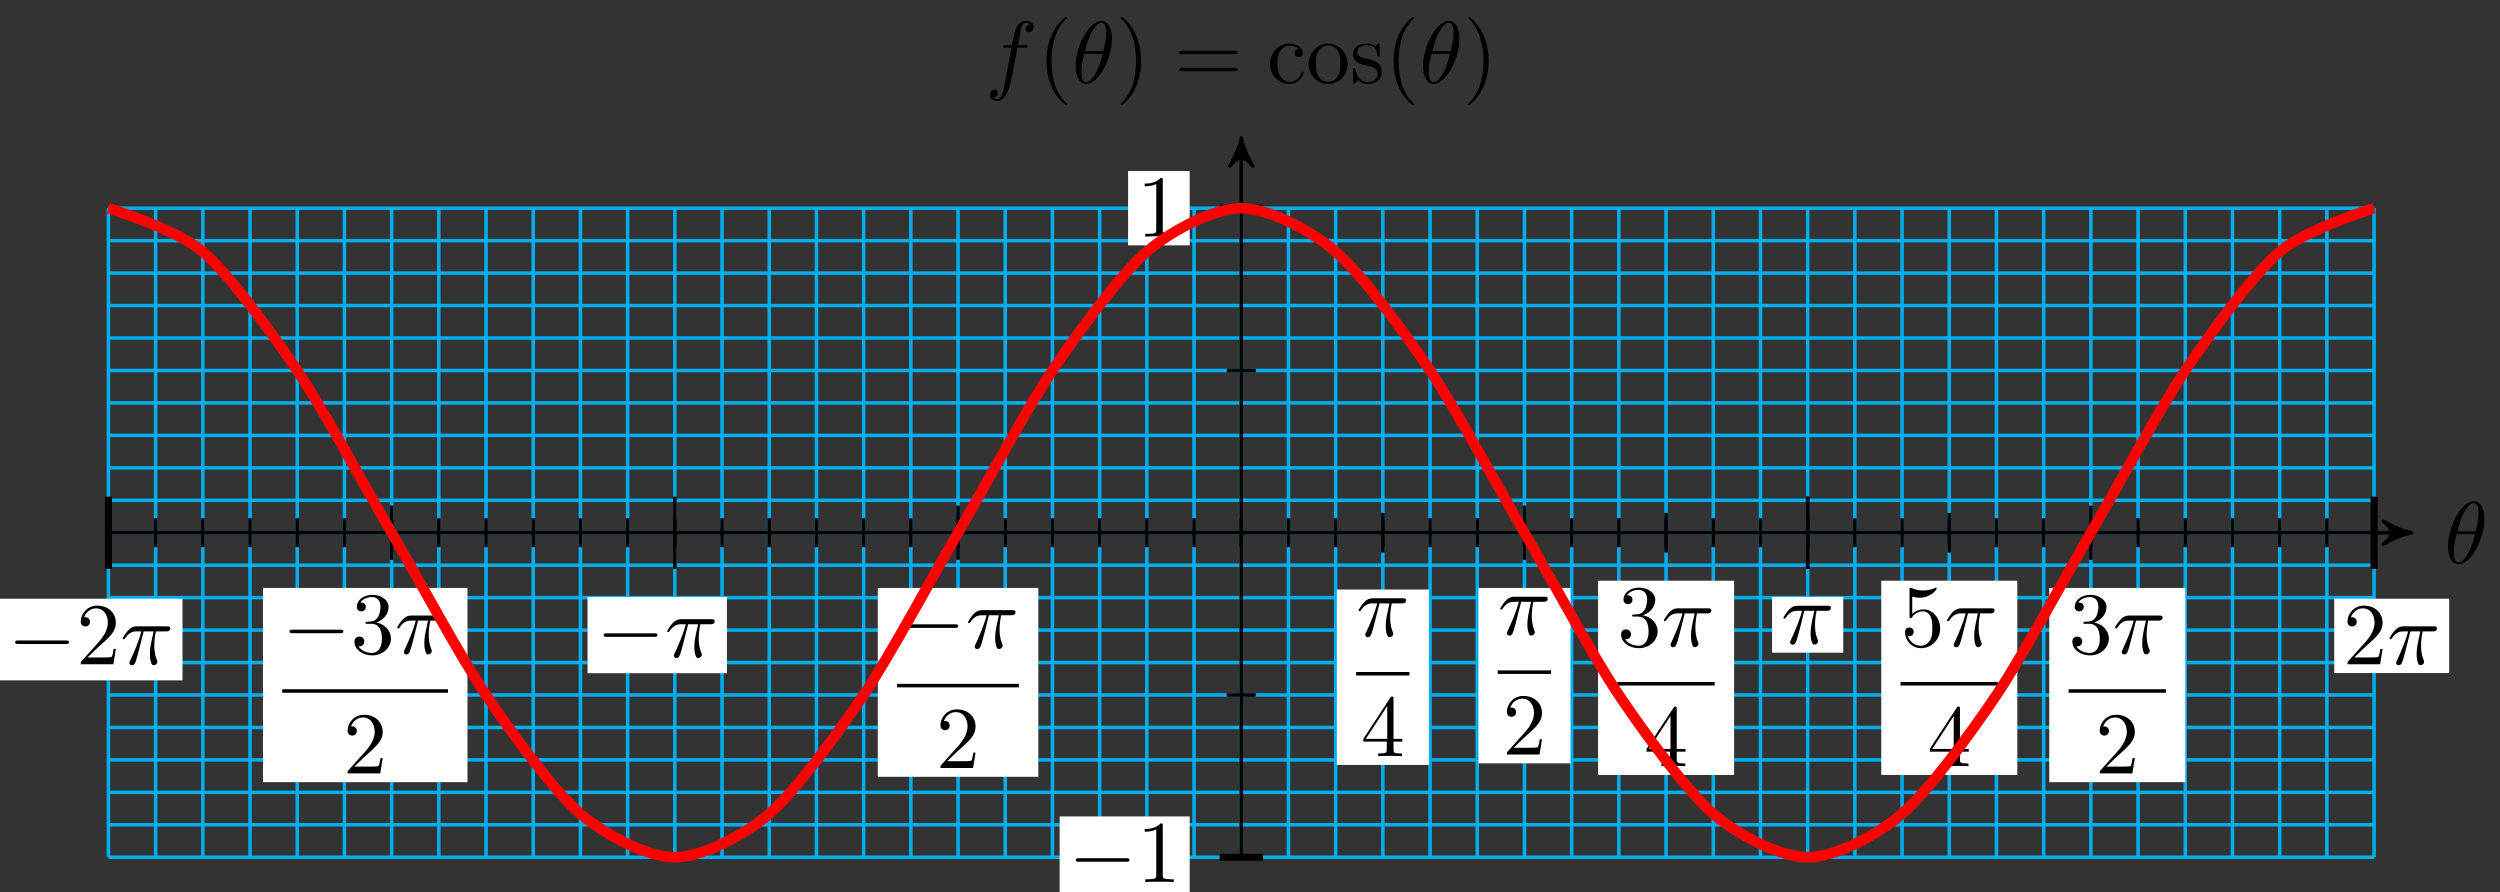 <svg xmlns="http://www.w3.org/2000/svg" xmlns:xlink="http://www.w3.org/1999/xlink" version="1.1" width="283pt" height="101pt" viewBox="0 0 283 101">
<rect x="0" y="0" width="283" height="101" fill="#333333" stroke="none"/>
<defs>
<path id="font_1_1" d="M.455 .5C.455 .566 .437 .705 .335 .705 .196 .705 .042 .423 .042 .194 .042 .1 .071-.011 .162-.011 .303-.011 .455 .276 .455 .5M.148 .363C.165 .427 .185 .507 .225 .578 .252 .627 .289 .683 .334 .683 .383 .683 .389 .619 .389 .562 .389 .513 .381 .462 .357 .363H.148M.348 .331C.337 .285 .316 .2 .278 .128 .243 .06 .205 .011 .162 .011 .129 .011 .108 .04 .108 .133 .108 .175 .114 .233 .14 .331H.348Z"/>
<path id="font_1_3" d="M.367 .4H.453C.473 .4 .483 .4 .483 .42 .483 .431 .473 .431 .456 .431H.373L.394 .545C.398 .566 .412 .637 .418 .649 .427 .668 .444 .683 .465 .683 .469 .683 .495 .683 .514 .665 .47 .661 .46 .626 .46 .611 .46 .588 .478 .576 .497 .576 .523 .576 .552 .598 .552 .636 .552 .682 .506 .705 .465 .705 .431 .705 .368 .687 .338 .588 .332 .567 .329 .557 .305 .431H.236C.217 .431 .206 .431 .206 .412 .206 .4 .215 .4 .234 .4H.3L.225 .005C.207-.092 .19-.183 .138-.183 .134-.183 .109-.183 .09-.165 .136-.162 .145-.126 .145-.111 .145-.088 .127-.076 .108-.076 .082-.076 .053-.098 .053-.136 .053-.181 .097-.205 .138-.205 .193-.205 .233-.146 .251-.108 .283-.045 .306 .076 .307 .083L.367 .4Z"/>
<path id="font_2_1" d="M.331-.24C.331-.237 .331-.235 .314-.218 .189-.092 .157 .097 .157 .25 .157 .424 .195 .598 .318 .723 .331 .735 .331 .737 .331 .74 .331 .747 .327 .75 .321 .75 .311 .75 .221 .682 .162 .555 .111 .445 .099 .334 .099 .25 .099 .172 .11 .051 .165-.062 .225-.185 .311-.25 .321-.25 .327-.25 .331-.247 .331-.24Z"/>
<path id="font_2_2" d="M.289 .25C.289 .328 .278 .449 .223 .562 .163 .685 .077 .75 .067 .75 .061 .75 .057 .746 .057 .74 .057 .737 .057 .735 .076 .717 .174 .618 .231 .459 .231 .25 .231 .079 .194-.097 .07-.223 .057-.235 .057-.237 .057-.24 .057-.246 .061-.25 .067-.25 .077-.25 .167-.182 .226-.055 .277 .055 .289 .166 .289 .25Z"/>
<path id="font_2_8" d="M.687 .327C.702 .327 .721 .327 .721 .347 .721 .367 .702 .367 .688 .367H.089C.075 .367 .056 .367 .056 .347 .056 .327 .075 .327 .09 .327H.687M.688 .133C.702 .133 .721 .133 .721 .153 .721 .173 .702 .173 .687 .173H.09C.075 .173 .056 .173 .056 .153 .056 .133 .075 .133 .089 .133H.688Z"/>
<path id="font_2_9" d="M.117 .218C.117 .381 .199 .423 .252 .423 .261 .423 .324 .422 .359 .386 .318 .383 .312 .353 .312 .34 .312 .314 .33 .294 .358 .294 .384 .294 .404 .311 .404 .341 .404 .409 .328 .448 .251 .448 .126 .448 .034 .34 .034 .216 .034 .088 .133-.011 .249-.011 .383-.011 .415 .109 .415 .119 .415 .129 .405 .129 .402 .129 .393 .129 .391 .125 .389 .119 .36 .026 .295 .014 .258 .014 .205 .014 .117 .057 .117 .218Z"/>
<path id="font_2_10" d="M.471 .214C.471 .342 .371 .448 .25 .448 .125 .448 .028 .339 .028 .214 .028 .085 .132-.011 .249-.011 .37-.011 .471 .087 .471 .214M.25 .014C.207 .014 .163 .035 .136 .081 .111 .125 .111 .186 .111 .222 .111 .261 .111 .315 .135 .359 .162 .405 .209 .426 .249 .426 .293 .426 .336 .404 .362 .361 .388 .318 .388 .26 .388 .222 .388 .186 .388 .132 .366 .088 .344 .043 .3 .014 .25 .014Z"/>
<path id="font_2_11" d="M.208 .194C.23 .19 .312 .174 .312 .102 .312 .051 .277 .011 .199 .011 .115 .011 .079 .068 .06 .153 .057 .166 .056 .17 .046 .17 .033 .17 .033 .163 .033 .145V.013C.033-.004 .033-.011 .044-.011 .049-.011 .05-.01 .069 .009 .071 .011 .071 .013 .089 .032 .133-.01 .178-.011 .199-.011 .314-.011 .36 .056 .36 .128 .36 .181 .33 .211 .318 .223 .285 .255 .246 .263 .204 .271 .148 .282 .081 .295 .081 .353 .081 .388 .107 .429 .193 .429 .303 .429 .308 .339 .31 .308 .311 .299 .32 .299 .322 .299 .335 .299 .335 .304 .335 .323V.424C.335 .441 .335 .448 .324 .448 .319 .448 .317 .448 .304 .436 .301 .432 .291 .423 .287 .42 .249 .448 .208 .448 .193 .448 .071 .448 .033 .381 .033 .325 .033 .29 .049 .262 .076 .24 .108 .214 .136 .208 .208 .194Z"/>
<path id="font_3_1" d="M.659 .23C.676 .23 .694 .23 .694 .25 .694 .27 .676 .27 .659 .27H.118C.101 .27 .083 .27 .083 .25 .083 .23 .101 .23 .118 .23H.659Z"/>
<path id="font_2_3" d="M.294 .64C.294 .664 .294 .666 .271 .666 .209 .602 .121 .602 .089 .602V.571C.109 .571 .168 .571 .22 .597V.079C.22 .043 .217 .031 .127 .031H.095V0C.13 .003 .217 .003 .257 .003 .297 .003 .384 .003 .419 0V.031H.387C.297 .031 .294 .042 .294 .079V.64Z"/>
<path id="font_2_4" d="M.127 .077 .233 .18C.389 .318 .449 .372 .449 .472 .449 .586 .359 .666 .237 .666 .124 .666 .05 .574 .05 .485 .05 .429 .1 .429 .103 .429 .12 .429 .155 .441 .155 .482 .155 .508 .137 .534 .102 .534 .094 .534 .092 .534 .089 .533 .112 .598 .166 .635 .224 .635 .315 .635 .358 .554 .358 .472 .358 .392 .308 .313 .253 .251L.061 .037C.05 .026 .05 .024 .05 0H.421L.449 .174H.424C.419 .144 .412 .1 .402 .085 .395 .077 .329 .077 .307 .077H.127Z"/>
<path id="font_1_2" d="M.265 .373H.378C.345 .225 .336 .182 .336 .115 .336 .1 .336 .073 .344 .039 .354-.005 .365-.011 .38-.011 .4-.011 .421 .007 .421 .027 .421 .033 .421 .035 .415 .049 .386 .121 .386 .186 .386 .214 .386 .267 .393 .321 .404 .373H.518C.531 .373 .567 .373 .567 .407 .567 .431 .546 .431 .527 .431H.192C.17 .431 .132 .431 .088 .384 .053 .345 .027 .299 .027 .294 .027 .293 .027 .284 .039 .284 .047 .284 .049 .288 .055 .296 .104 .373 .162 .373 .182 .373H.239C.207 .252 .153 .131 .111 .04 .103 .025 .103 .023 .103 .016 .103-.003 .119-.011 .132-.011 .162-.011 .17 .017 .182 .054 .196 .1 .196 .102 .209 .152L.265 .373Z"/>
<path id="font_2_5" d="M.29 .352C.372 .379 .43 .449 .43 .528 .43 .61 .342 .666 .246 .666 .145 .666 .069 .606 .069 .53 .069 .497 .091 .478 .12 .478 .151 .478 .171 .5 .171 .529 .171 .579 .124 .579 .109 .579 .14 .628 .206 .641 .242 .641 .283 .641 .338 .619 .338 .529 .338 .517 .336 .459 .31 .415 .28 .367 .246 .364 .221 .363 .213 .362 .189 .36 .182 .36 .174 .359 .167 .358 .167 .348 .167 .337 .174 .337 .191 .337H.235C.317 .337 .354 .269 .354 .17 .354 .034 .285 .006 .241 .006 .198 .006 .123 .022 .088 .081 .123 .076 .154 .098 .154 .136 .154 .172 .127 .192 .098 .192 .074 .192 .042 .178 .042 .134 .042 .043 .135-.022 .244-.022 .366-.022 .457 .068 .457 .17 .457 .253 .394 .331 .29 .352Z"/>
<path id="font_2_6" d="M.294 .165V.078C.294 .042 .292 .031 .218 .031H.197V0C.238 .003 .29 .003 .332 .003 .374 .003 .427 .003 .468 0V.031H.447C.373 .031 .371 .042 .371 .078V.165H.471V.196H.371V.651C.371 .671 .371 .677 .355 .677 .346 .677 .343 .677 .335 .665L.028 .196V.165H.294M.3 .196H.056L.3 .569V.196Z"/>
<path id="font_2_7" d="M.449 .2C.449 .319 .367 .419 .259 .419 .211 .419 .168 .403 .132 .368V.564C.152 .558 .185 .551 .217 .551 .34 .551 .41 .642 .41 .655 .41 .661 .407 .666 .4 .666 .399 .666 .397 .666 .392 .663 .372 .654 .323 .634 .256 .634 .216 .634 .17 .641 .123 .662 .115 .665 .113 .665 .111 .665 .101 .665 .101 .657 .101 .641V.344C.101 .326 .101 .318 .115 .318 .122 .318 .124 .321 .128 .327 .139 .343 .176 .397 .257 .397 .309 .397 .334 .351 .342 .333 .358 .296 .36 .257 .36 .207 .36 .172 .36 .112 .336 .07 .312 .031 .275 .006 .229 .006 .156 .006 .099 .058 .082 .117 .085 .116 .088 .115 .099 .115 .132 .115 .149 .14 .149 .164 .149 .188 .132 .213 .099 .213 .085 .213 .05 .206 .05 .16 .05 .074 .119-.022 .231-.022 .347-.022 .449 .073 .449 .2Z"/>
</defs>
<path transform="matrix(1,0,0,-1,140.51,60.305)" stroke-width=".399" stroke-linecap="butt" stroke-miterlimit="10" stroke-linejoin="miter" fill="none" stroke="#00aeef" d="M-128.238-36.736H128.238M-128.238-33.062H128.238M-128.238-29.389H128.238M-128.238-25.715H128.238M-128.238-22.042H128.238M-128.238-18.368H128.238M-128.238-14.694H128.238M-128.238-11.021H128.238M-128.238-7.347H128.238M-128.238-3.674H128.238M-128.238 0H128.238M-128.238 3.674H128.238M-128.238 7.347H128.238M-128.238 11.021H128.238M-128.238 14.694H128.238M-128.238 18.368H128.238M-128.238 22.042H128.238M-128.238 25.715H128.238M-128.238 29.389H128.238M-128.238 33.062H128.238M-128.238 36.736H128.238M-128.236-36.738V36.738M-122.893-36.738V36.738M-117.55-36.738V36.738M-112.206-36.738V36.738M-106.863-36.738V36.738M-101.52-36.738V36.738M-96.177-36.738V36.738M-90.834-36.738V36.738M-85.491-36.738V36.738M-80.147-36.738V36.738M-74.804-36.738V36.738M-69.461-36.738V36.738M-64.118-36.738V36.738M-58.775-36.738V36.738M-53.432-36.738V36.738M-48.088-36.738V36.738M-42.745-36.738V36.738M-37.402-36.738V36.738M-32.059-36.738V36.738M-26.716-36.738V36.738M-21.373-36.738V36.738M-16.029-36.738V36.738M-10.686-36.738V36.738M-5.343-36.738V36.738M0-36.738V36.738M5.343-36.738V36.738M10.686-36.738V36.738M16.029-36.738V36.738M21.373-36.738V36.738M26.716-36.738V36.738M32.059-36.738V36.738M37.402-36.738V36.738M42.745-36.738V36.738M48.088-36.738V36.738M53.432-36.738V36.738M58.775-36.738V36.738M64.118-36.738V36.738M69.461-36.738V36.738M74.804-36.738V36.738M80.147-36.738V36.738M85.491-36.738V36.738M90.834-36.738V36.738M96.177-36.738V36.738M101.52-36.738V36.738M106.863-36.738V36.738M112.206-36.738V36.738M117.55-36.738V36.738M122.893-36.738V36.738M128.236-36.738V36.738M128.238 36.738"/>
<path transform="matrix(1,0,0,-1,140.51,60.305)" stroke-width=".399" stroke-linecap="butt" stroke-miterlimit="10" stroke-linejoin="miter" fill="none" stroke="#000000" d="M-128.581 0H131.667"/>
<path transform="matrix(1,0,0,-1,272.181,60.305)" d="M.797 0C-.199 .199-1.196 .598-2.391 1.295-1.196 .399-1.196-.399-2.391-1.295-1.196-.598-.199-.199 .797 0Z"/>
<path transform="matrix(1,0,0,-1,272.181,60.305)" stroke-width=".399" stroke-linecap="butt" stroke-linejoin="round" fill="none" stroke="#000000" d="M.797 0C-.199 .199-1.196 .598-2.391 1.295-1.196 .399-1.196-.399-2.391-1.295-1.196-.598-.199-.199 .797 0Z"/>
<use data-text="&#x03b8;" xlink:href="#font_1_1" transform="matrix(9.963,0,0,-9.963,276.697,63.765)"/>
<path transform="matrix(1,0,0,-1,140.51,60.305)" stroke-width=".399" stroke-linecap="butt" stroke-miterlimit="10" stroke-linejoin="miter" fill="none" stroke="#000000" d="M0-36.738V43.905"/>
<path transform="matrix(0,-1,-1,-0,140.51,16.399)" d="M.797 0C-.199 .199-1.196 .598-2.391 1.295-1.196 .399-1.196-.399-2.391-1.295-1.196-.598-.199-.199 .797 0Z"/>
<path transform="matrix(0,-1,-1,-0,140.51,16.399)" stroke-width=".399" stroke-linecap="butt" stroke-linejoin="round" fill="none" stroke="#000000" d="M.797 0C-.199 .199-1.196 .598-2.391 1.295-1.196 .399-1.196-.399-2.391-1.295-1.196-.598-.199-.199 .797 0Z"/>
<use data-text="f" xlink:href="#font_1_3" transform="matrix(9.963,0,0,-9.963,111.52,9.392)"/>
<use data-text="(" xlink:href="#font_2_1" transform="matrix(9.963,0,0,-9.963,117.47,9.392)"/>
<use data-text="&#x03b8;" xlink:href="#font_1_1" transform="matrix(9.963,0,0,-9.963,121.344,9.392)"/>
<use data-text=")" xlink:href="#font_2_2" transform="matrix(9.963,0,0,-9.963,126.298,9.392)"/>
<use data-text="=" xlink:href="#font_2_8" transform="matrix(9.963,0,0,-9.963,132.924,9.392)"/>
<use data-text="c" xlink:href="#font_2_9" transform="matrix(9.963,0,0,-9.963,143.434,9.392)"/>
<use data-text="o" xlink:href="#font_2_10" transform="matrix(9.963,0,0,-9.963,147.858,9.392)"/>
<use data-text="s" xlink:href="#font_2_11" transform="matrix(9.963,0,0,-9.963,152.839,9.392)"/>
<use data-text="(" xlink:href="#font_2_1" transform="matrix(9.963,0,0,-9.963,156.765,9.392)"/>
<use data-text="&#x03b8;" xlink:href="#font_1_1" transform="matrix(9.963,0,0,-9.963,160.67,9.392)"/>
<use data-text=")" xlink:href="#font_2_2" transform="matrix(9.963,0,0,-9.963,165.624,9.392)"/>
<path transform="matrix(1,0,0,-1,140.51,60.305)" stroke-width=".399" stroke-linecap="butt" stroke-miterlimit="10" stroke-linejoin="miter" fill="none" stroke="#000000" d="M-128.238 1.633V-1.633"/>
<path transform="matrix(1,0,0,-1,140.51,60.305)" stroke-width=".399" stroke-linecap="butt" stroke-miterlimit="10" stroke-linejoin="miter" fill="none" stroke="#000000" d="M-122.894 1.633V-1.633"/>
<path transform="matrix(1,0,0,-1,140.51,60.305)" stroke-width=".399" stroke-linecap="butt" stroke-miterlimit="10" stroke-linejoin="miter" fill="none" stroke="#000000" d="M-117.551 1.633V-1.633"/>
<path transform="matrix(1,0,0,-1,140.51,60.305)" stroke-width=".399" stroke-linecap="butt" stroke-miterlimit="10" stroke-linejoin="miter" fill="none" stroke="#000000" d="M-112.208 1.633V-1.633"/>
<path transform="matrix(1,0,0,-1,140.51,60.305)" stroke-width=".399" stroke-linecap="butt" stroke-miterlimit="10" stroke-linejoin="miter" fill="none" stroke="#000000" d="M-106.864 1.633V-1.633"/>
<path transform="matrix(1,0,0,-1,140.51,60.305)" stroke-width=".399" stroke-linecap="butt" stroke-miterlimit="10" stroke-linejoin="miter" fill="none" stroke="#000000" d="M-101.521 1.633V-1.633"/>
<path transform="matrix(1,0,0,-1,140.51,60.305)" stroke-width=".399" stroke-linecap="butt" stroke-miterlimit="10" stroke-linejoin="miter" fill="none" stroke="#000000" d="M-96.178 1.633V-1.633"/>
<path transform="matrix(1,0,0,-1,140.51,60.305)" stroke-width=".399" stroke-linecap="butt" stroke-miterlimit="10" stroke-linejoin="miter" fill="none" stroke="#000000" d="M-90.834 1.633V-1.633"/>
<path transform="matrix(1,0,0,-1,140.51,60.305)" stroke-width=".399" stroke-linecap="butt" stroke-miterlimit="10" stroke-linejoin="miter" fill="none" stroke="#000000" d="M-85.491 1.633V-1.633"/>
<path transform="matrix(1,0,0,-1,140.51,60.305)" stroke-width=".399" stroke-linecap="butt" stroke-miterlimit="10" stroke-linejoin="miter" fill="none" stroke="#000000" d="M-80.148 1.633V-1.633"/>
<path transform="matrix(1,0,0,-1,140.51,60.305)" stroke-width=".399" stroke-linecap="butt" stroke-miterlimit="10" stroke-linejoin="miter" fill="none" stroke="#000000" d="M-74.805 1.633V-1.633"/>
<path transform="matrix(1,0,0,-1,140.51,60.305)" stroke-width=".399" stroke-linecap="butt" stroke-miterlimit="10" stroke-linejoin="miter" fill="none" stroke="#000000" d="M-69.462 1.633V-1.633"/>
<path transform="matrix(1,0,0,-1,140.51,60.305)" stroke-width=".399" stroke-linecap="butt" stroke-miterlimit="10" stroke-linejoin="miter" fill="none" stroke="#000000" d="M-64.119 1.633V-1.633"/>
<path transform="matrix(1,0,0,-1,140.51,60.305)" stroke-width=".399" stroke-linecap="butt" stroke-miterlimit="10" stroke-linejoin="miter" fill="none" stroke="#000000" d="M-58.775 1.633V-1.633"/>
<path transform="matrix(1,0,0,-1,140.51,60.305)" stroke-width=".399" stroke-linecap="butt" stroke-miterlimit="10" stroke-linejoin="miter" fill="none" stroke="#000000" d="M-53.432 1.633V-1.633"/>
<path transform="matrix(1,0,0,-1,140.51,60.305)" stroke-width=".399" stroke-linecap="butt" stroke-miterlimit="10" stroke-linejoin="miter" fill="none" stroke="#000000" d="M-48.089 1.633V-1.633"/>
<path transform="matrix(1,0,0,-1,140.51,60.305)" stroke-width=".399" stroke-linecap="butt" stroke-miterlimit="10" stroke-linejoin="miter" fill="none" stroke="#000000" d="M-42.745 1.633V-1.633"/>
<path transform="matrix(1,0,0,-1,140.51,60.305)" stroke-width=".399" stroke-linecap="butt" stroke-miterlimit="10" stroke-linejoin="miter" fill="none" stroke="#000000" d="M-37.402 1.633V-1.633"/>
<path transform="matrix(1,0,0,-1,140.51,60.305)" stroke-width=".399" stroke-linecap="butt" stroke-miterlimit="10" stroke-linejoin="miter" fill="none" stroke="#000000" d="M-32.059 1.633V-1.633"/>
<path transform="matrix(1,0,0,-1,140.51,60.305)" stroke-width=".399" stroke-linecap="butt" stroke-miterlimit="10" stroke-linejoin="miter" fill="none" stroke="#000000" d="M-26.716 1.633V-1.633"/>
<path transform="matrix(1,0,0,-1,140.51,60.305)" stroke-width=".399" stroke-linecap="butt" stroke-miterlimit="10" stroke-linejoin="miter" fill="none" stroke="#000000" d="M-21.372 1.633V-1.633"/>
<path transform="matrix(1,0,0,-1,140.51,60.305)" stroke-width=".399" stroke-linecap="butt" stroke-miterlimit="10" stroke-linejoin="miter" fill="none" stroke="#000000" d="M-16.029 1.633V-1.633"/>
<path transform="matrix(1,0,0,-1,140.51,60.305)" stroke-width=".399" stroke-linecap="butt" stroke-miterlimit="10" stroke-linejoin="miter" fill="none" stroke="#000000" d="M-10.686 1.633V-1.633"/>
<path transform="matrix(1,0,0,-1,140.51,60.305)" stroke-width=".399" stroke-linecap="butt" stroke-miterlimit="10" stroke-linejoin="miter" fill="none" stroke="#000000" d="M-5.343 1.633V-1.633"/>
<path transform="matrix(1,0,0,-1,140.51,60.305)" stroke-width=".399" stroke-linecap="butt" stroke-miterlimit="10" stroke-linejoin="miter" fill="none" stroke="#000000" d="M0 1.633V-1.633"/>
<path transform="matrix(1,0,0,-1,140.51,60.305)" stroke-width=".399" stroke-linecap="butt" stroke-miterlimit="10" stroke-linejoin="miter" fill="none" stroke="#000000" d="M5.343 1.633V-1.633"/>
<path transform="matrix(1,0,0,-1,140.51,60.305)" stroke-width=".399" stroke-linecap="butt" stroke-miterlimit="10" stroke-linejoin="miter" fill="none" stroke="#000000" d="M10.686 1.633V-1.633"/>
<path transform="matrix(1,0,0,-1,140.51,60.305)" stroke-width=".399" stroke-linecap="butt" stroke-miterlimit="10" stroke-linejoin="miter" fill="none" stroke="#000000" d="M16.029 1.633V-1.633"/>
<path transform="matrix(1,0,0,-1,140.51,60.305)" stroke-width=".399" stroke-linecap="butt" stroke-miterlimit="10" stroke-linejoin="miter" fill="none" stroke="#000000" d="M21.373 1.633V-1.633"/>
<path transform="matrix(1,0,0,-1,140.51,60.305)" stroke-width=".399" stroke-linecap="butt" stroke-miterlimit="10" stroke-linejoin="miter" fill="none" stroke="#000000" d="M26.716 1.633V-1.633"/>
<path transform="matrix(1,0,0,-1,140.51,60.305)" stroke-width=".399" stroke-linecap="butt" stroke-miterlimit="10" stroke-linejoin="miter" fill="none" stroke="#000000" d="M32.059 1.633V-1.633"/>
<path transform="matrix(1,0,0,-1,140.51,60.305)" stroke-width=".399" stroke-linecap="butt" stroke-miterlimit="10" stroke-linejoin="miter" fill="none" stroke="#000000" d="M37.402 1.633V-1.633"/>
<path transform="matrix(1,0,0,-1,140.51,60.305)" stroke-width=".399" stroke-linecap="butt" stroke-miterlimit="10" stroke-linejoin="miter" fill="none" stroke="#000000" d="M42.746 1.633V-1.633"/>
<path transform="matrix(1,0,0,-1,140.51,60.305)" stroke-width=".399" stroke-linecap="butt" stroke-miterlimit="10" stroke-linejoin="miter" fill="none" stroke="#000000" d="M48.089 1.633V-1.633"/>
<path transform="matrix(1,0,0,-1,140.51,60.305)" stroke-width=".399" stroke-linecap="butt" stroke-miterlimit="10" stroke-linejoin="miter" fill="none" stroke="#000000" d="M53.432 1.633V-1.633"/>
<path transform="matrix(1,0,0,-1,140.51,60.305)" stroke-width=".399" stroke-linecap="butt" stroke-miterlimit="10" stroke-linejoin="miter" fill="none" stroke="#000000" d="M58.775 1.633V-1.633"/>
<path transform="matrix(1,0,0,-1,140.51,60.305)" stroke-width=".399" stroke-linecap="butt" stroke-miterlimit="10" stroke-linejoin="miter" fill="none" stroke="#000000" d="M64.119 1.633V-1.633"/>
<path transform="matrix(1,0,0,-1,140.51,60.305)" stroke-width=".399" stroke-linecap="butt" stroke-miterlimit="10" stroke-linejoin="miter" fill="none" stroke="#000000" d="M69.462 1.633V-1.633"/>
<path transform="matrix(1,0,0,-1,140.51,60.305)" stroke-width=".399" stroke-linecap="butt" stroke-miterlimit="10" stroke-linejoin="miter" fill="none" stroke="#000000" d="M74.805 1.633V-1.633"/>
<path transform="matrix(1,0,0,-1,140.51,60.305)" stroke-width=".399" stroke-linecap="butt" stroke-miterlimit="10" stroke-linejoin="miter" fill="none" stroke="#000000" d="M80.148 1.633V-1.633"/>
<path transform="matrix(1,0,0,-1,140.51,60.305)" stroke-width=".399" stroke-linecap="butt" stroke-miterlimit="10" stroke-linejoin="miter" fill="none" stroke="#000000" d="M85.492 1.633V-1.633"/>
<path transform="matrix(1,0,0,-1,140.51,60.305)" stroke-width=".399" stroke-linecap="butt" stroke-miterlimit="10" stroke-linejoin="miter" fill="none" stroke="#000000" d="M90.835 1.633V-1.633"/>
<path transform="matrix(1,0,0,-1,140.51,60.305)" stroke-width=".399" stroke-linecap="butt" stroke-miterlimit="10" stroke-linejoin="miter" fill="none" stroke="#000000" d="M96.178 1.633V-1.633"/>
<path transform="matrix(1,0,0,-1,140.51,60.305)" stroke-width=".399" stroke-linecap="butt" stroke-miterlimit="10" stroke-linejoin="miter" fill="none" stroke="#000000" d="M101.521 1.633V-1.633"/>
<path transform="matrix(1,0,0,-1,140.51,60.305)" stroke-width=".399" stroke-linecap="butt" stroke-miterlimit="10" stroke-linejoin="miter" fill="none" stroke="#000000" d="M106.865 1.633V-1.633"/>
<path transform="matrix(1,0,0,-1,140.51,60.305)" stroke-width=".399" stroke-linecap="butt" stroke-miterlimit="10" stroke-linejoin="miter" fill="none" stroke="#000000" d="M112.208 1.633V-1.633"/>
<path transform="matrix(1,0,0,-1,140.51,60.305)" stroke-width=".399" stroke-linecap="butt" stroke-miterlimit="10" stroke-linejoin="miter" fill="none" stroke="#000000" d="M117.551 1.633V-1.633"/>
<path transform="matrix(1,0,0,-1,140.51,60.305)" stroke-width=".399" stroke-linecap="butt" stroke-miterlimit="10" stroke-linejoin="miter" fill="none" stroke="#000000" d="M122.894 1.633V-1.633"/>
<path transform="matrix(1,0,0,-1,140.51,60.305)" stroke-width=".399" stroke-linecap="butt" stroke-miterlimit="10" stroke-linejoin="miter" fill="none" stroke="#000000" d="M128.238 1.633V-1.633"/>
<path transform="matrix(1,0,0,-1,140.51,60.305)" stroke-width=".399" stroke-linecap="butt" stroke-miterlimit="10" stroke-linejoin="miter" fill="none" stroke="#000000" d="M1.633-18.369H-1.633"/>
<path transform="matrix(1,0,0,-1,140.51,60.305)" stroke-width=".399" stroke-linecap="butt" stroke-miterlimit="10" stroke-linejoin="miter" fill="none" stroke="#000000" d="M1.633 18.369H-1.633"/>
<path transform="matrix(1,0,0,-1,140.51,60.305)" stroke-width=".797" stroke-linecap="butt" stroke-miterlimit="10" stroke-linejoin="miter" fill="none" stroke="#000000" d="M2.449-36.738H-2.449"/>
<path transform="matrix(1,0,0,-1,140.51,60.305)" d="M-20.559-41.359H-5.837V-32.116H-20.559Z" fill="#ffffff"/>
<use data-text="&#x2212;" xlink:href="#font_3_1" transform="matrix(9.963,0,0,-9.963,120.946,99.84)"/>
<use data-text="1" xlink:href="#font_2_3" transform="matrix(9.963,0,0,-9.963,128.695,99.84)"/>
<path transform="matrix(1,0,0,-1,140.51,60.305)" stroke-width=".797" stroke-linecap="butt" stroke-miterlimit="10" stroke-linejoin="miter" fill="none" stroke="#000000" d="M2.449 36.738H-2.449"/>
<path transform="matrix(1,0,0,-1,140.51,60.305)" d="M-12.811 32.531H-5.837V40.944H-12.811Z" fill="#ffffff"/>
<use data-text="1" xlink:href="#font_2_3" transform="matrix(9.963,0,0,-9.963,128.695,26.777)"/>
<path transform="matrix(1,0,0,-1,140.51,60.305)" stroke-width=".797" stroke-linecap="butt" stroke-miterlimit="10" stroke-linejoin="miter" fill="none" stroke="#000000" d="M-128.238 4.082V-4.082"/>
<path transform="matrix(1,0,0,-1,140.51,60.305)" d="M-140.61-16.712H-119.851V-7.469H-140.61Z" fill="#ffffff"/>
<use data-text="&#x2212;" xlink:href="#font_3_1" transform="matrix(9.963,0,0,-9.963,.892,75.192)"/>
<use data-text="2" xlink:href="#font_2_4" transform="matrix(9.963,0,0,-9.963,8.641,75.192)"/>
<use data-text="&#x03c0;" xlink:href="#font_1_2" transform="matrix(9.963,0,0,-9.963,13.622,75.192)"/>
<path transform="matrix(1,0,0,-1,140.51,60.305)" stroke-width=".797" stroke-linecap="butt" stroke-miterlimit="10" stroke-linejoin="miter" fill="none" stroke="#000000" d="M128.238 4.082V-4.082"/>
<path transform="matrix(1,0,0,-1,140.51,60.305)" d="M123.725-15.882H136.736V-7.469H123.725Z" fill="#ffffff"/>
<use data-text="2" xlink:href="#font_2_4" transform="matrix(9.963,0,0,-9.963,265.235,75.192)"/>
<use data-text="&#x03c0;" xlink:href="#font_1_2" transform="matrix(9.963,0,0,-9.963,270.217,75.192)"/>
<path transform="matrix(1,0,0,-1,140.51,60.305)" stroke-width=".399" stroke-linecap="butt" stroke-miterlimit="10" stroke-linejoin="miter" fill="none" stroke="#000000" d="M64.119 4.082V-4.082"/>
<path transform="matrix(1,0,0,-1,140.51,60.305)" d="M60.104-13.552H68.133V-7.27H60.104Z" fill="#ffffff"/>
<use data-text="&#x03c0;" xlink:href="#font_1_2" transform="matrix(9.963,0,0,-9.963,201.613,72.862)"/>
<path transform="matrix(1,0,0,-1,140.51,60.305)" stroke-width=".399" stroke-linecap="butt" stroke-miterlimit="10" stroke-linejoin="miter" fill="none" stroke="#000000" d="M64.119 4.082V-4.082"/>
<path transform="matrix(1,0,0,-1,140.51,60.305)" d="M60.104-13.552H68.133V-7.27H60.104Z" fill="#ffffff"/>
<use data-text="&#x03c0;" xlink:href="#font_1_2" transform="matrix(9.963,0,0,-9.963,201.613,72.862)"/>
<path transform="matrix(1,0,0,-1,140.51,60.305)" stroke-width=".399" stroke-linecap="butt" stroke-miterlimit="10" stroke-linejoin="miter" fill="none" stroke="#000000" d="M-64.119 4.082V-4.082"/>
<path transform="matrix(1,0,0,-1,140.51,60.305)" d="M-74-15.904H-58.223V-7.27H-74Z" fill="#ffffff"/>
<use data-text="&#x2212;" xlink:href="#font_3_1" transform="matrix(9.963,0,0,-9.963,67.504,74.384)"/>
<use data-text="&#x03c0;" xlink:href="#font_1_2" transform="matrix(9.963,0,0,-9.963,75.253,74.384)"/>
<path transform="matrix(1,0,0,-1,140.51,60.305)" stroke-width=".399" stroke-linecap="butt" stroke-miterlimit="10" stroke-linejoin="miter" fill="none" stroke="#000000" d="M-32.059 3.061V-3.062"/>
<path transform="matrix(1,0,0,-1,140.51,60.305)" d="M-41.144-27.628H-22.975V-6.25H-41.144Z" fill="#ffffff"/>
<use data-text="&#x2212;" xlink:href="#font_3_1" transform="matrix(9.963,0,0,-9.963,101.557,73.363)"/>
<use data-text="&#x03c0;" xlink:href="#font_1_2" transform="matrix(9.963,0,0,-9.963,109.306,73.363)"/>
<path transform="matrix(1,0,0,-1,-123.15,32.795)" stroke-width=".399" stroke-linecap="butt" stroke-miterlimit="10" stroke-linejoin="miter" fill="none" stroke="#000000" d="M224.7-44.816H238.486"/>
<use data-text="2" xlink:href="#font_2_4" transform="matrix(9.963,0,0,-9.963,105.959,86.937)"/>
<path transform="matrix(1,0,0,-1,140.51,60.305)" stroke-width=".399" stroke-linecap="butt" stroke-miterlimit="10" stroke-linejoin="miter" fill="none" stroke="#000000" d="M32.059 3.061V-3.062"/>
<path transform="matrix(1,0,0,-1,140.51,60.305)" d="M26.849-26.106H37.269V-6.25H26.849Z" fill="#ffffff"/>
<use data-text="&#x03c0;" xlink:href="#font_1_2" transform="matrix(9.963,0,0,-9.963,169.552,71.841)"/>
<path transform="matrix(1,0,0,-1,-55.155,31.273)" stroke-width=".399" stroke-linecap="butt" stroke-miterlimit="10" stroke-linejoin="miter" fill="none" stroke="#000000" d="M224.7-44.816H230.737"/>
<use data-text="2" xlink:href="#font_2_4" transform="matrix(9.963,0,0,-9.963,170.08,85.415)"/>
<path transform="matrix(1,0,0,-1,140.51,60.305)" stroke-width=".399" stroke-linecap="butt" stroke-miterlimit="10" stroke-linejoin="miter" fill="none" stroke="#000000" d="M96.178 3.061V-3.062"/>
<path transform="matrix(1,0,0,-1,140.51,60.305)" d="M91.466-28.237H106.868V-6.25H91.466Z" fill="#ffffff"/>
<use data-text="3" xlink:href="#font_2_5" transform="matrix(9.963,0,0,-9.963,234.171,73.972)"/>
<use data-text="&#x03c0;" xlink:href="#font_1_2" transform="matrix(9.963,0,0,-9.963,239.153,73.972)"/>
<path transform="matrix(1,0,0,-1,9.464,33.404)" stroke-width=".399" stroke-linecap="butt" stroke-miterlimit="10" stroke-linejoin="miter" fill="none" stroke="#000000" d="M224.7-44.816H235.718"/>
<use data-text="2" xlink:href="#font_2_4" transform="matrix(9.963,0,0,-9.963,237.19,87.546)"/>
<path transform="matrix(1,0,0,-1,140.51,60.305)" stroke-width=".399" stroke-linecap="butt" stroke-miterlimit="10" stroke-linejoin="miter" fill="none" stroke="#000000" d="M-96.178 3.061V-3.062"/>
<path transform="matrix(1,0,0,-1,140.51,60.305)" d="M-110.742-28.237H-87.592V-6.25H-110.742Z" fill="#ffffff"/>
<use data-text="&#x2212;" xlink:href="#font_3_1" transform="matrix(9.963,0,0,-9.963,31.955,73.972)"/>
<use data-text="3" xlink:href="#font_2_5" transform="matrix(9.963,0,0,-9.963,39.705,73.972)"/>
<use data-text="&#x03c0;" xlink:href="#font_1_2" transform="matrix(9.963,0,0,-9.963,44.687,73.972)"/>
<path transform="matrix(1,0,0,-1,-192.751,33.404)" stroke-width=".399" stroke-linecap="butt" stroke-miterlimit="10" stroke-linejoin="miter" fill="none" stroke="#000000" d="M224.7-44.816H243.467"/>
<use data-text="2" xlink:href="#font_2_4" transform="matrix(9.963,0,0,-9.963,38.849,87.546)"/>
<path transform="matrix(1,0,0,-1,140.51,60.305)" stroke-width=".399" stroke-linecap="butt" stroke-miterlimit="10" stroke-linejoin="miter" fill="none" stroke="#000000" d="M16.029 2.245V-2.245"/>
<path transform="matrix(1,0,0,-1,140.51,60.305)" d="M10.819-26.285H21.24V-6.429H10.819Z" fill="#ffffff"/>
<use data-text="&#x03c0;" xlink:href="#font_1_2" transform="matrix(9.963,0,0,-9.963,153.521,72.021)"/>
<path transform="matrix(1,0,0,-1,-71.186,31.453)" stroke-width=".399" stroke-linecap="butt" stroke-miterlimit="10" stroke-linejoin="miter" fill="none" stroke="#000000" d="M224.7-44.816H230.737"/>
<use data-text="4" xlink:href="#font_2_6" transform="matrix(9.963,0,0,-9.963,154.049,85.595)"/>
<path transform="matrix(1,0,0,-1,140.51,60.305)" stroke-width=".399" stroke-linecap="butt" stroke-miterlimit="10" stroke-linejoin="miter" fill="none" stroke="#000000" d="M48.089 2.245V-2.245"/>
<path transform="matrix(1,0,0,-1,140.51,60.305)" d="M40.388-27.42H55.79V-5.433H40.388Z" fill="#ffffff"/>
<use data-text="3" xlink:href="#font_2_5" transform="matrix(9.963,0,0,-9.963,183.091,73.156)"/>
<use data-text="&#x03c0;" xlink:href="#font_1_2" transform="matrix(9.963,0,0,-9.963,188.073,73.156)"/>
<path transform="matrix(1,0,0,-1,-41.616,32.588)" stroke-width=".399" stroke-linecap="butt" stroke-miterlimit="10" stroke-linejoin="miter" fill="none" stroke="#000000" d="M224.7-44.816H235.718"/>
<use data-text="4" xlink:href="#font_2_6" transform="matrix(9.963,0,0,-9.963,186.11,86.73)"/>
<path transform="matrix(1,0,0,-1,140.51,60.305)" stroke-width=".399" stroke-linecap="butt" stroke-miterlimit="10" stroke-linejoin="miter" fill="none" stroke="#000000" d="M80.148 2.245V-2.245"/>
<path transform="matrix(1,0,0,-1,140.51,60.305)" d="M72.448-27.42H87.849V-5.433H72.448Z" fill="#ffffff"/>
<use data-text="5" xlink:href="#font_2_7" transform="matrix(9.963,0,0,-9.963,215.151,73.156)"/>
<use data-text="&#x03c0;" xlink:href="#font_1_2" transform="matrix(9.963,0,0,-9.963,220.133,73.156)"/>
<path transform="matrix(1,0,0,-1,-9.556,32.588)" stroke-width=".399" stroke-linecap="butt" stroke-miterlimit="10" stroke-linejoin="miter" fill="none" stroke="#000000" d="M224.7-44.816H235.718"/>
<use data-text="4" xlink:href="#font_2_6" transform="matrix(9.963,0,0,-9.963,218.17,86.73)"/>
<path transform="matrix(1,0,0,-1,140.51,60.305)" stroke-width="1.196" stroke-linecap="butt" stroke-miterlimit="10" stroke-linejoin="miter" fill="none" stroke="#ff0000" d="M-128.238 36.737C-128.238 36.737-120.517 34.364-117.552 31.815-114.586 29.267-109.831 22.783-106.865 18.369-103.9 13.954-99.144 5.097-96.179 0-93.213-5.097-88.458-13.953-85.493-18.367-82.527-22.782-77.772-29.266-74.806-31.815-71.841-34.363-67.085-36.737-64.12-36.737-61.154-36.737-56.399-34.364-53.434-31.816-50.468-29.268-45.713-22.784-42.747-18.37-39.782-13.956-35.026-5.099-32.061-.002-29.095 5.095-24.34 13.951-21.375 18.366-18.409 22.78-13.654 29.264-10.688 31.813-7.723 34.362-2.967 36.736-.002 36.737 2.964 36.737 7.719 34.365 10.684 31.817 13.65 29.269 18.405 22.786 21.371 18.372 24.336 13.958 29.092 5.101 32.057 .004 35.023-5.093 39.778-13.95 42.743-18.364 45.709-22.779 50.464-29.263 53.43-31.813 56.395-34.362 61.151-36.736 64.116-36.737 67.082-36.738 71.837-34.366 74.802-31.818 77.768-29.27 82.523-22.787 85.489-18.374 88.454-13.96 93.21-5.103 96.175-.006 99.141 5.091 103.896 13.948 106.861 18.362 109.827 22.777 114.582 29.262 117.548 31.812 120.513 34.361 128.234 36.737 128.234 36.737"/>
</svg>
